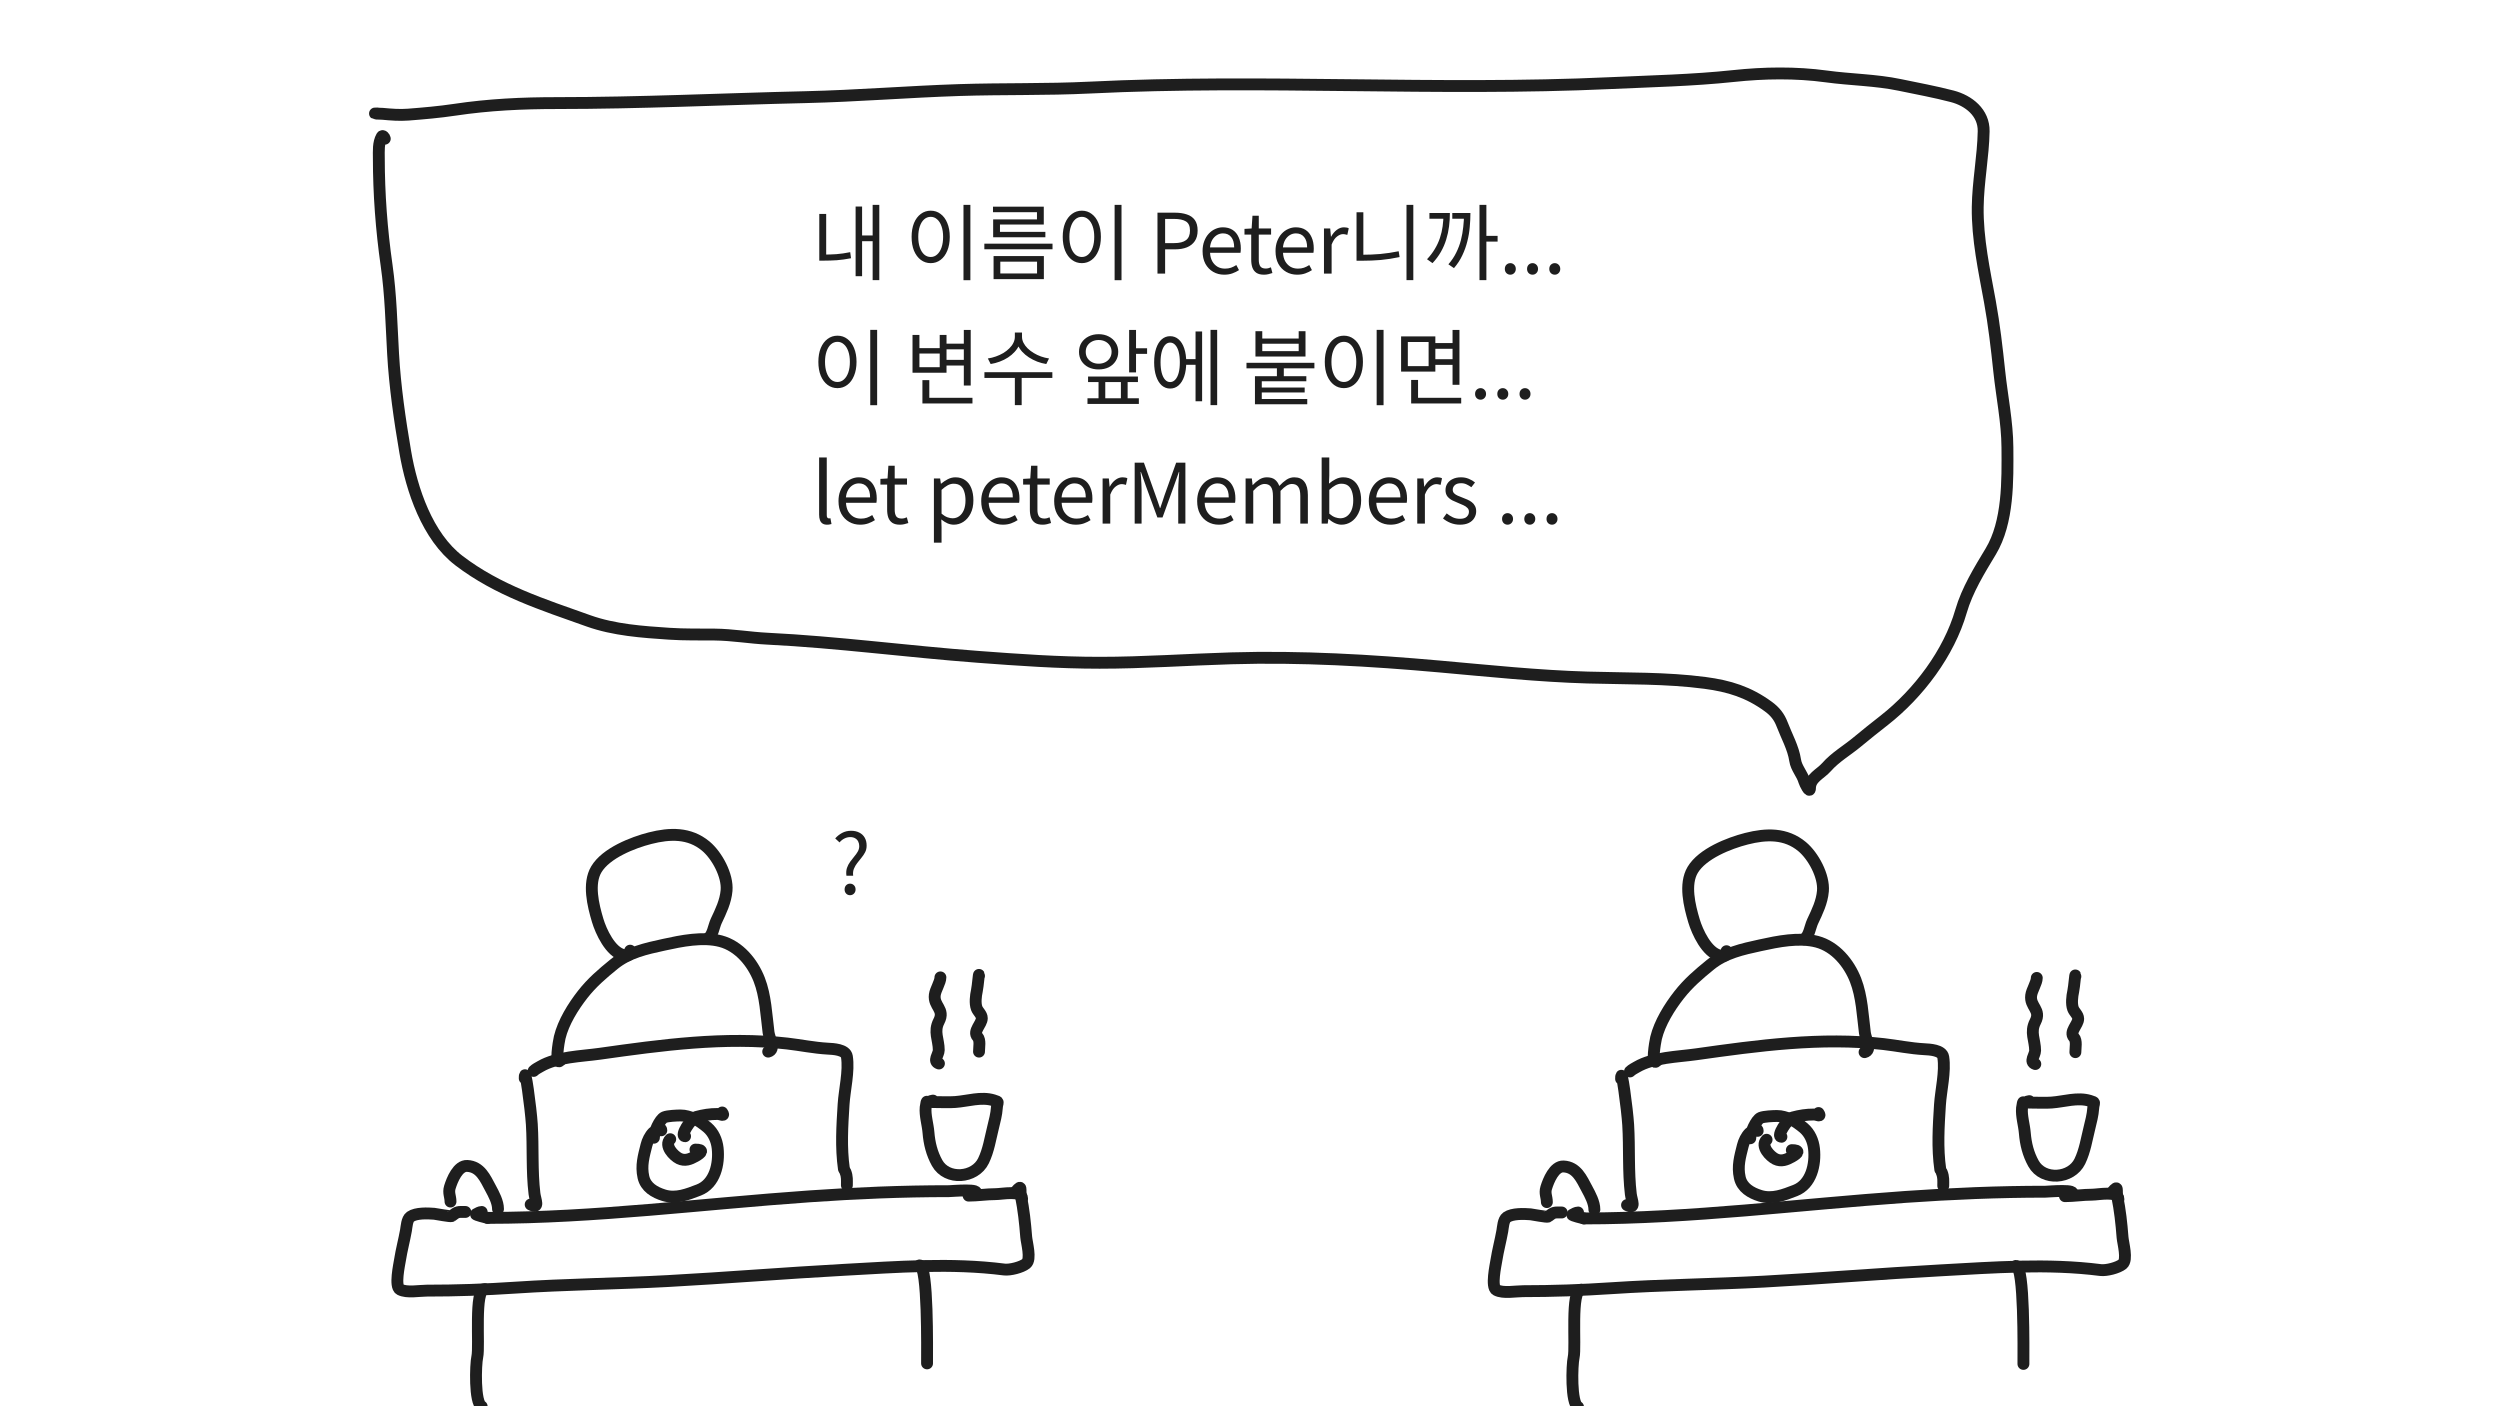 <svg width="1600" height="900" viewBox="0 0 1600 900" fill="none" xmlns="http://www.w3.org/2000/svg">
<rect x="0" y="0" width="1600" height="900" fill="#808080" stroke="none"/>
<g clip-path="url(#clip0_2_852)">
<rect width="1600" height="900" fill="white"/>
<path d="M403.289 608.428C403.289 611.361 402.016 611.892 399.014 611.225C390.656 609.368 384.584 596.024 382.492 589.003C379.631 579.397 376.188 565.546 381.648 556.382C387.847 545.975 404.965 539.256 416.063 536.429C428.701 533.21 441.236 532.783 451.693 541.497C458.853 547.463 465.832 560.316 464.995 569.948C464.383 576.983 461.36 583.15 458.397 589.425C456.729 592.956 456.19 599.079 452.696 600.827" stroke="#1E1E1E" stroke-width="7.601" stroke-linecap="round" stroke-linejoin="round"/>
<path d="M358.634 678.737C354.899 682.472 357.61 666.447 358.211 663.957C360.544 654.294 366.817 644.211 372.885 636.456C378.861 628.821 385.382 623.266 392.838 617.19C402.255 609.517 413.368 607.165 424.931 604.627C436.058 602.185 449.87 599.36 461.194 602.357C473.023 605.488 481.666 616.112 485.898 626.955C489.988 637.436 490.44 649.62 491.862 660.685C492.391 664.795 496.519 671.819 491.651 673.036" stroke="#1E1E1E" stroke-width="7.601" stroke-linecap="round" stroke-linejoin="round"/>
<path d="M335.83 690.139C335.83 680.205 339.757 709.678 340.37 719.592C341.277 734.272 340.299 749.353 342.059 763.932C342.565 768.126 345.519 773.844 339.631 770.899" stroke="#1E1E1E" stroke-width="7.601" stroke-linecap="round" stroke-linejoin="round"/>
<path d="M341.531 685.388C342.712 684.206 344.451 683.362 345.859 682.537C356.487 676.316 371.906 676.092 383.812 674.409C423.337 668.821 463.924 663.292 503.844 667.863C512.505 668.855 521.043 670.662 529.762 671.136C533.212 671.323 541.286 671.636 542.008 676.203C543.488 685.58 540.484 697.464 539.896 706.818C539.026 720.673 538.141 734.333 540.107 748.096" stroke="#1E1E1E" stroke-width="7.601" stroke-linecap="round" stroke-linejoin="round"/>
<path d="M541.057 749.997C542.287 753.072 542.007 755.364 542.007 758.548" stroke="#1E1E1E" stroke-width="7.601" stroke-linecap="round" stroke-linejoin="round"/>
<path d="M308.276 775.65C307.272 775.65 305.471 776.552 304.634 777.075C303.979 777.485 311.503 779.336 312.077 779.45" stroke="#1E1E1E" stroke-width="7.601" stroke-linecap="round" stroke-linejoin="round"/>
<path d="M312.077 779.451C380.921 779.451 449.392 770.456 517.938 765.674C547.797 763.591 577.427 762.348 607.355 762.348C608.991 762.348 629.35 760.494 623.718 764.249" stroke="#1E1E1E" stroke-width="7.601" stroke-linecap="round" stroke-linejoin="round"/>
<path d="M297.825 775.65C292.916 775.65 292.959 775.259 289.063 778.289C288.438 778.775 279.051 776.905 277.873 776.811C273.706 776.48 266.253 776.182 262.671 778.711C260.419 780.301 260.243 785.114 259.82 787.474C258.692 793.766 257.008 799.951 256.02 806.265C255.533 809.375 252.432 823.379 256.02 825.268C260.382 827.563 268.387 826.006 273.122 826.006C292.035 826.006 310.723 825.365 329.602 824.106C362.118 821.938 394.716 821.642 427.254 819.883C464.818 817.853 502.325 814.754 539.896 812.705C574.112 810.838 608.599 808.151 642.721 812.494C646.368 812.958 653.825 811.096 656.762 808.693C660.142 805.928 657.046 795.28 656.762 791.591C656.06 782.472 655.157 774.277 653.384 765.41C652.64 761.693 654.342 757.525 650.322 762.348" stroke="#1E1E1E" stroke-width="7.601" stroke-linecap="round" stroke-linejoin="round"/>
<path d="M619.918 765.199C625.517 765.199 631.427 764.248 637.231 764.248C641.38 764.248 654.123 761.528 654.123 767.099" stroke="#1E1E1E" stroke-width="7.601" stroke-linecap="round" stroke-linejoin="round"/>
<path d="M588.564 809.854C593.984 809.854 593.314 864.13 593.314 872.563" stroke="#1E1E1E" stroke-width="7.601" stroke-linecap="round" stroke-linejoin="round"/>
<path d="M288.324 768.999C288.324 765.757 286.813 763.445 287.902 759.867C289.344 755.128 293.055 745.92 298.986 746.196C307.424 746.588 310.579 754.19 313.977 760.501C316.055 764.359 318.728 769.296 318.728 773.75" stroke="#1E1E1E" stroke-width="7.601" stroke-linecap="round" stroke-linejoin="round"/>
<path d="M593.315 706.29C593.315 702.955 592.514 707.702 592.417 708.719C591.928 713.854 593.8 719.614 594.212 724.765C594.775 731.801 596.384 738.23 599.754 744.296C606.009 755.554 623.932 754.221 629.419 742.923C632.703 736.162 633.78 728.701 635.595 721.44C636.513 717.77 637.749 712.915 637.971 709.141C638.218 704.929 639.95 705.438 635.859 704.179C627.959 701.748 619.316 704.72 611.367 705.288C607.285 705.579 603.108 705.34 599.015 705.34C596.938 705.34 592.347 705.344 597.115 704.39" stroke="#1E1E1E" stroke-width="7.601" stroke-linecap="round" stroke-linejoin="round"/>
<path d="M601.866 625.53C601.866 628.615 598.733 633.236 598.276 636.72C597.314 644.059 604.913 645.849 600.916 653.559C597.386 660.366 600.81 665.272 600.81 672.086C600.81 674.88 596.798 679.265 600.916 680.637" stroke="#1E1E1E" stroke-width="7.601" stroke-linecap="round" stroke-linejoin="round"/>
<path d="M626.569 624.58C626.569 621.38 625.88 630.955 625.197 634.081C624.494 637.293 623.924 642.114 625.091 645.272C625.877 647.399 628.364 649.23 628.364 651.658C628.364 655.476 622.446 659.966 625.619 663.535C627.584 665.746 626.569 670.194 626.569 673.036" stroke="#1E1E1E" stroke-width="7.601" stroke-linecap="round" stroke-linejoin="round"/>
<path d="M310.177 825.057C303.411 825.057 307 861.445 305.479 868.287C304.338 873.42 303.646 897.801 308.277 900.117" stroke="#1E1E1E" stroke-width="7.601" stroke-linecap="round" stroke-linejoin="round"/>
<path d="M423.242 723.393C423.242 720.841 418.671 724.164 418.016 724.818C415.936 726.898 414.451 730 413.741 732.841C411.963 739.952 410.162 746.006 411.788 753.322C413.229 759.809 418.893 763.13 424.931 764.987C432.634 767.357 440.06 764.358 447.206 761.609C457.576 757.621 460.412 744.859 459.294 734.795C458.734 729.757 456.585 724.879 452.696 721.546C450.88 719.989 446.304 716.529 444.092 715.792C441.085 714.79 438.76 713.892 435.594 713.892C433.189 713.892 427.263 714.16 425.142 715.053C422.243 716.274 418.491 724.725 418.491 728.144" stroke="#1E1E1E" stroke-width="7.601" stroke-linecap="round" stroke-linejoin="round"/>
<path d="M428.943 729.094C424.796 733.24 431.314 739.828 434.643 741.445C438.327 743.235 441.662 741.921 445.042 740.02C449.132 737.72 450.618 735.745 445.095 735.745" stroke="#1E1E1E" stroke-width="7.601" stroke-linecap="round" stroke-linejoin="round"/>
<path d="M438.444 727.193C434.905 727.193 442.211 715.752 445.623 714.842C450.323 713.588 454.405 712.942 459.294 712.942C461.273 712.942 464.07 714.801 462.197 711.991" stroke="#1E1E1E" stroke-width="7.601" stroke-linecap="round" stroke-linejoin="round"/>
<path d="M1104.96 608.773C1104.96 611.706 1103.69 612.238 1100.68 611.571C1092.33 609.713 1086.25 596.37 1084.16 589.348C1081.3 579.743 1077.86 565.891 1083.32 556.727C1089.52 546.32 1106.64 539.601 1117.73 536.774C1130.37 533.555 1142.91 533.128 1153.36 541.842C1160.52 547.808 1167.5 560.661 1166.67 570.293C1166.05 577.328 1163.03 583.496 1160.07 589.77C1158.4 593.301 1157.86 599.425 1154.37 601.172" stroke="#1E1E1E" stroke-width="7.601" stroke-linecap="round" stroke-linejoin="round"/>
<path d="M1060.3 679.082C1056.57 682.817 1059.28 666.792 1059.88 664.302C1062.21 654.639 1068.49 644.556 1074.56 636.802C1080.53 629.166 1087.05 623.611 1094.51 617.535C1103.92 609.862 1115.04 607.511 1126.6 604.972C1137.73 602.53 1151.54 599.705 1162.86 602.703C1174.69 605.834 1183.34 616.457 1187.57 627.3C1191.66 637.781 1192.11 649.965 1193.53 661.03C1194.06 665.14 1198.19 672.164 1193.32 673.381" stroke="#1E1E1E" stroke-width="7.601" stroke-linecap="round" stroke-linejoin="round"/>
<path d="M1037.5 690.484C1037.5 680.55 1041.43 710.023 1042.04 719.938C1042.95 734.617 1041.97 749.699 1043.73 764.277C1044.24 768.471 1047.19 774.189 1041.3 771.245" stroke="#1E1E1E" stroke-width="7.601" stroke-linecap="round" stroke-linejoin="round"/>
<path d="M1043.2 685.733C1044.38 684.552 1046.12 683.707 1047.53 682.883C1058.16 676.662 1073.58 676.437 1085.48 674.754C1125.01 669.167 1165.6 663.638 1205.52 668.209C1214.18 669.2 1222.71 671.007 1231.43 671.481C1234.88 671.669 1242.96 671.982 1243.68 676.549C1245.16 685.926 1242.16 697.81 1241.57 707.164C1240.7 721.019 1239.81 734.678 1241.78 748.442" stroke="#1E1E1E" stroke-width="7.601" stroke-linecap="round" stroke-linejoin="round"/>
<path d="M1242.73 750.342C1243.96 753.417 1243.68 755.709 1243.68 758.893" stroke="#1E1E1E" stroke-width="7.601" stroke-linecap="round" stroke-linejoin="round"/>
<path d="M1009.95 775.995C1008.94 775.995 1007.14 776.897 1006.31 777.42C1005.65 777.83 1013.17 779.681 1013.75 779.796" stroke="#1E1E1E" stroke-width="7.601" stroke-linecap="round" stroke-linejoin="round"/>
<path d="M1013.75 779.796C1082.59 779.796 1151.06 770.801 1219.61 766.019C1249.47 763.936 1279.1 762.693 1309.03 762.693C1310.66 762.693 1331.02 760.839 1325.39 764.594" stroke="#1E1E1E" stroke-width="7.601" stroke-linecap="round" stroke-linejoin="round"/>
<path d="M999.496 775.995C994.587 775.995 994.629 775.605 990.734 778.634C990.109 779.121 980.722 777.25 979.544 777.157C975.376 776.825 967.924 776.528 964.341 779.057C962.09 780.646 961.914 785.46 961.491 787.819C960.363 794.111 958.679 800.296 957.691 806.61C957.204 809.721 954.103 823.725 957.691 825.613C962.053 827.909 970.058 826.352 974.793 826.352C993.706 826.352 1012.39 825.71 1031.27 824.452C1063.79 822.284 1096.39 821.988 1128.92 820.229C1166.49 818.198 1204 815.1 1241.57 813.05C1275.78 811.184 1310.27 808.496 1344.39 812.839C1348.04 813.303 1355.5 811.442 1358.43 809.039C1361.81 806.273 1358.72 795.625 1358.43 791.936C1357.73 782.817 1356.83 774.622 1355.05 765.755C1354.31 762.038 1356.01 757.87 1351.99 762.693" stroke="#1E1E1E" stroke-width="7.601" stroke-linecap="round" stroke-linejoin="round"/>
<path d="M1321.59 765.544C1327.19 765.544 1333.1 764.594 1338.9 764.594C1343.05 764.594 1355.79 761.873 1355.79 767.444" stroke="#1E1E1E" stroke-width="7.601" stroke-linecap="round" stroke-linejoin="round"/>
<path d="M1290.24 810.2C1295.66 810.2 1294.99 864.476 1294.99 872.908" stroke="#1E1E1E" stroke-width="7.601" stroke-linecap="round" stroke-linejoin="round"/>
<path d="M989.995 769.344C989.995 766.102 988.483 763.79 989.572 760.212C991.015 755.473 994.726 746.265 1000.66 746.541C1009.09 746.934 1012.25 754.535 1015.65 760.846C1017.73 764.704 1020.4 769.641 1020.4 774.095" stroke="#1E1E1E" stroke-width="7.601" stroke-linecap="round" stroke-linejoin="round"/>
<path d="M1294.99 706.636C1294.99 703.3 1294.18 708.048 1294.09 709.064C1293.6 714.199 1295.47 719.959 1295.88 725.111C1296.45 732.146 1298.06 738.575 1301.43 744.641C1307.68 755.899 1325.6 754.567 1331.09 743.269C1334.37 736.508 1335.45 729.047 1337.27 721.785C1338.18 718.116 1339.42 713.261 1339.64 709.486C1339.89 705.275 1341.62 705.783 1337.53 704.525C1329.63 702.094 1320.99 705.065 1313.04 705.633C1308.96 705.925 1304.78 705.686 1300.69 705.686C1298.61 705.686 1294.02 705.689 1298.79 704.736" stroke="#1E1E1E" stroke-width="7.601" stroke-linecap="round" stroke-linejoin="round"/>
<path d="M1303.54 625.875C1303.54 628.96 1300.4 633.581 1299.95 637.065C1298.98 644.404 1306.58 646.194 1302.59 653.904C1299.06 660.711 1302.48 665.617 1302.48 672.431C1302.48 675.225 1298.47 679.61 1302.59 680.982" stroke="#1E1E1E" stroke-width="7.601" stroke-linecap="round" stroke-linejoin="round"/>
<path d="M1328.24 624.925C1328.24 621.725 1327.55 631.3 1326.87 634.426C1326.17 637.638 1325.6 642.459 1326.76 645.617C1327.55 647.744 1330.04 649.575 1330.04 652.004C1330.04 655.821 1324.12 660.311 1327.29 663.88C1329.26 666.091 1328.24 670.539 1328.24 673.381" stroke="#1E1E1E" stroke-width="7.601" stroke-linecap="round" stroke-linejoin="round"/>
<path d="M1011.85 825.402C1005.08 825.402 1008.67 861.79 1007.15 868.632C1006.01 873.765 1005.32 898.146 1009.95 900.462" stroke="#1E1E1E" stroke-width="7.601" stroke-linecap="round" stroke-linejoin="round"/>
<path d="M1124.91 723.738C1124.91 721.186 1120.34 724.509 1119.69 725.163C1117.61 727.243 1116.12 730.345 1115.41 733.187C1113.63 740.297 1111.83 746.351 1113.46 753.667C1114.9 760.154 1120.56 763.475 1126.6 765.333C1134.3 767.702 1141.73 764.703 1148.88 761.954C1159.25 757.966 1162.08 745.204 1160.96 735.14C1160.41 730.102 1158.26 725.224 1154.37 721.891C1152.55 720.334 1147.97 716.874 1145.76 716.137C1142.76 715.135 1140.43 714.237 1137.26 714.237C1134.86 714.237 1128.93 714.505 1126.81 715.398C1123.91 716.619 1120.16 725.07 1120.16 728.489" stroke="#1E1E1E" stroke-width="7.601" stroke-linecap="round" stroke-linejoin="round"/>
<path d="M1130.61 729.439C1126.47 733.585 1132.99 740.173 1136.31 741.791C1140 743.58 1143.33 742.267 1146.71 740.365C1150.8 738.065 1152.29 736.09 1146.77 736.09" stroke="#1E1E1E" stroke-width="7.601" stroke-linecap="round" stroke-linejoin="round"/>
<path d="M1140.11 727.539C1136.58 727.539 1143.88 716.097 1147.29 715.187C1151.99 713.934 1156.08 713.287 1160.96 713.287C1162.94 713.287 1165.74 715.146 1163.87 712.337" stroke="#1E1E1E" stroke-width="7.601" stroke-linecap="round" stroke-linejoin="round"/>
<path d="M246.257 88.778C246.257 88.055 244.932 86.398 244.356 87.406C242.025 91.486 242.456 96.749 242.456 101.235C242.456 124.066 244.192 147.169 247.418 169.75C250.146 188.845 250.494 207.456 251.588 226.652C252.774 247.466 255.845 268.605 259.347 289.149C263.486 313.429 273.5 343.341 293.763 358.825C318.703 377.883 347.412 386.933 376.635 397.358C393.041 403.211 411.099 404.442 428.364 405.593C438.039 406.238 447.71 406.028 457.396 406.12C468.742 406.229 479.866 408.202 491.178 408.76C536.184 410.98 580.85 417.011 625.779 420.372C651.926 422.328 677.492 424.173 703.743 424.173C731.914 424.173 759.955 422.156 788.093 421.322C832.523 420.006 876.998 422.603 921.269 426.548C952.649 429.344 984.471 432.695 1015.96 433.621C1040.86 434.353 1066.45 433.786 1091.18 437.052C1106.72 439.104 1119.06 442.951 1131.72 452.202C1135.96 455.3 1138.68 458.665 1140.54 463.55C1143.34 470.916 1147.72 478.672 1148.88 486.512C1149.65 491.702 1153.4 495.193 1154.79 500.183C1155.06 501.167 1158.38 508.114 1158.38 504.458C1158.38 497.925 1165.1 495.352 1168.94 490.998C1174.68 484.474 1182.16 480.278 1188.78 474.741C1194.38 470.058 1200.15 465.512 1205.88 461.017C1227.87 443.784 1247.33 417.98 1255.08 391.13C1258.97 377.66 1266.87 364.873 1274.08 352.913C1285.4 334.13 1284.88 307.428 1284.75 286.404C1284.64 270.134 1281.23 253.764 1279.52 237.578C1277.95 222.738 1276.22 207.764 1273.55 193.081C1269.91 173.058 1265.47 152.908 1265.74 132.484C1265.96 116.302 1269.24 100.143 1269.54 84.028C1269.76 72.058 1259.96 64.404 1249.43 61.647C1238.36 58.746 1227.12 56.708 1215.91 54.362C1200.47 51.129 1184.52 51.059 1168.88 48.926C1149.19 46.24 1129.1 46.565 1109.39 48.662C1083.17 51.452 1056.85 51.981 1030.53 53.201C919.601 58.344 808.422 50.584 697.514 56.051C669.64 57.426 641.829 56.727 613.956 57.635C581.137 58.704 548.438 61.414 515.565 62.175C462.436 63.403 409.533 65.975 356.366 65.975C334.273 65.975 312.874 66.972 291.018 70.251C281.199 71.724 271.148 72.59 261.248 73.365C255.693 73.8 250.3 73.345 244.779 72.837C243.828 72.75 237.043 72.626 241.506 72.626" stroke="#1E1E1E" stroke-width="7.601" stroke-linecap="round" stroke-linejoin="round"/>
<path d="M558.498 131.111H562.754V179.264H558.498V131.111ZM550.463 150.691H559.721V154.363H550.463V150.691ZM547.59 132.175H551.74V176.763H547.59V132.175ZM524.339 136.911H528.755V164.685H524.339V136.911ZM524.339 162.929H527.371C529.89 162.929 532.533 162.84 535.299 162.663C538.066 162.45 541.01 162.025 544.132 161.386L544.664 165.27C541.4 165.909 538.35 166.334 535.512 166.547C532.674 166.725 529.961 166.813 527.371 166.813H524.339V162.929ZM616.629 131.111H621.045V179.317H616.629V131.111ZM595.666 134.836C598.042 134.836 600.135 135.527 601.944 136.911C603.789 138.259 605.225 140.192 606.254 142.71C607.318 145.229 607.85 148.191 607.85 151.596C607.85 155.001 607.318 157.963 606.254 160.482C605.225 163 603.789 164.951 601.944 166.334C600.135 167.718 598.042 168.409 595.666 168.409C593.289 168.409 591.179 167.718 589.334 166.334C587.489 164.951 586.035 163 584.971 160.482C583.942 157.963 583.428 155.001 583.428 151.596C583.428 148.191 583.942 145.229 584.971 142.71C586.035 140.192 587.489 138.259 589.334 136.911C591.179 135.527 593.289 134.836 595.666 134.836ZM595.666 138.773C594.069 138.773 592.668 139.305 591.462 140.369C590.292 141.398 589.369 142.888 588.696 144.839C588.022 146.754 587.685 149.007 587.685 151.596C587.685 154.185 588.022 156.456 588.696 158.406C589.369 160.322 590.292 161.812 591.462 162.876C592.668 163.94 594.069 164.472 595.666 164.472C597.226 164.472 598.592 163.94 599.763 162.876C600.969 161.812 601.909 160.322 602.583 158.406C603.257 156.456 603.593 154.185 603.593 151.596C603.593 149.007 603.257 146.754 602.583 144.839C601.909 142.888 600.969 141.398 599.763 140.369C598.592 139.305 597.226 138.773 595.666 138.773ZM629.98 155.959H673.61V159.524H629.98V155.959ZM635.514 132.282H668.023V143.721H639.983V150.053H635.62V140.423H663.66V135.793H635.514V132.282ZM635.62 148.404H669.034V151.862H635.62V148.404ZM635.886 163.887H668.076V178.625H635.886V163.887ZM663.713 167.452H640.196V175.007H663.713V167.452ZM713.351 131.111H717.768V179.317H713.351V131.111ZM692.388 134.836C694.764 134.836 696.857 135.527 698.666 136.911C700.511 138.259 701.947 140.192 702.976 142.71C704.04 145.229 704.572 148.191 704.572 151.596C704.572 155.001 704.04 157.963 702.976 160.482C701.947 163 700.511 164.951 698.666 166.334C696.857 167.718 694.764 168.409 692.388 168.409C690.011 168.409 687.901 167.718 686.056 166.334C684.212 164.951 682.757 163 681.693 160.482C680.665 157.963 680.15 155.001 680.15 151.596C680.15 148.191 680.665 145.229 681.693 142.71C682.757 140.192 684.212 138.259 686.056 136.911C687.901 135.527 690.011 134.836 692.388 134.836ZM692.388 138.773C690.792 138.773 689.39 139.305 688.184 140.369C687.014 141.398 686.092 142.888 685.418 144.839C684.744 146.754 684.407 149.007 684.407 151.596C684.407 154.185 684.744 156.456 685.418 158.406C686.092 160.322 687.014 161.812 688.184 162.876C689.39 163.94 690.792 164.472 692.388 164.472C693.949 164.472 695.314 163.94 696.485 162.876C697.691 161.812 698.631 160.322 699.305 158.406C699.979 156.456 700.316 154.185 700.316 151.596C700.316 149.007 699.979 146.754 699.305 144.839C698.631 142.888 697.691 141.398 696.485 140.369C695.314 139.305 693.949 138.773 692.388 138.773ZM740.783 175.114V136.113H751.903C754.812 136.113 757.365 136.485 759.565 137.23C761.764 137.94 763.467 139.128 764.673 140.795C765.879 142.462 766.482 144.715 766.482 147.552C766.482 150.284 765.879 152.536 764.673 154.31C763.467 156.083 761.782 157.413 759.618 158.3C757.454 159.151 754.953 159.577 752.116 159.577H745.678V175.114H740.783ZM745.678 155.587H751.477C754.882 155.587 757.419 154.948 759.086 153.671C760.753 152.394 761.587 150.354 761.587 147.552C761.587 144.715 760.718 142.764 758.979 141.699C757.277 140.635 754.705 140.103 751.264 140.103H745.678V155.587ZM783.483 175.805C780.894 175.805 778.553 175.202 776.46 173.996C774.367 172.79 772.7 171.07 771.459 168.835C770.253 166.565 769.65 163.851 769.65 160.694C769.65 158.318 770.004 156.207 770.714 154.363C771.423 152.483 772.381 150.887 773.587 149.574C774.828 148.226 776.229 147.215 777.79 146.541C779.351 145.832 780.947 145.477 782.579 145.477C785.062 145.477 787.155 146.027 788.857 147.127C790.56 148.226 791.855 149.805 792.741 151.862C793.664 153.884 794.125 156.278 794.125 159.045C794.125 159.577 794.107 160.074 794.072 160.535C794.036 160.996 793.983 161.422 793.912 161.812H774.438C774.545 163.869 775.006 165.66 775.822 167.186C776.673 168.675 777.79 169.846 779.174 170.697C780.557 171.513 782.171 171.921 784.015 171.921C785.434 171.921 786.711 171.726 787.846 171.336C789.017 170.91 790.152 170.343 791.252 169.633L792.954 172.879C791.713 173.695 790.312 174.386 788.751 174.954C787.19 175.521 785.434 175.805 783.483 175.805ZM774.385 158.353H789.868C789.868 155.445 789.23 153.228 787.953 151.702C786.711 150.142 784.955 149.361 782.685 149.361C781.337 149.361 780.06 149.716 778.854 150.425C777.684 151.135 776.691 152.146 775.875 153.458C775.094 154.771 774.598 156.402 774.385 158.353ZM808.972 175.805C806.95 175.805 805.336 175.415 804.13 174.635C802.924 173.819 802.055 172.684 801.523 171.229C801.026 169.775 800.778 168.09 800.778 166.175V150.159H796.468V146.488L801.044 146.222L801.576 138.081H805.62V146.222H813.494V150.159H805.62V166.334C805.62 168.072 805.939 169.438 806.577 170.431C807.251 171.389 808.422 171.868 810.089 171.868C810.621 171.868 811.189 171.797 811.792 171.655C812.395 171.478 812.927 171.283 813.388 171.07L814.346 174.741C813.53 175.025 812.661 175.273 811.738 175.486C810.816 175.699 809.894 175.805 808.972 175.805ZM830.168 175.805C827.579 175.805 825.237 175.202 823.145 173.996C821.052 172.79 819.385 171.07 818.143 168.835C816.937 166.565 816.334 163.851 816.334 160.694C816.334 158.318 816.689 156.207 817.398 154.363C818.108 152.483 819.065 150.887 820.271 149.574C821.513 148.226 822.914 147.215 824.475 146.541C826.036 145.832 827.632 145.477 829.263 145.477C831.746 145.477 833.839 146.027 835.542 147.127C837.245 148.226 838.539 149.805 839.426 151.862C840.348 153.884 840.809 156.278 840.809 159.045C840.809 159.577 840.792 160.074 840.756 160.535C840.721 160.996 840.668 161.422 840.597 161.812H821.123C821.229 163.869 821.69 165.66 822.506 167.186C823.357 168.675 824.475 169.846 825.858 170.697C827.242 171.513 828.856 171.921 830.7 171.921C832.119 171.921 833.396 171.726 834.531 171.336C835.702 170.91 836.837 170.343 837.936 169.633L839.639 172.879C838.397 173.695 836.996 174.386 835.435 174.954C833.875 175.521 832.119 175.805 830.168 175.805ZM821.07 158.353H836.553C836.553 155.445 835.914 153.228 834.637 151.702C833.396 150.142 831.64 149.361 829.37 149.361C828.022 149.361 826.745 149.716 825.539 150.425C824.368 151.135 823.375 152.146 822.559 153.458C821.779 154.771 821.282 156.402 821.07 158.353ZM847.339 175.114V146.222H851.329L851.808 151.49H851.914C852.908 149.645 854.114 148.191 855.532 147.127C856.987 146.027 858.512 145.477 860.108 145.477C860.782 145.477 861.35 145.53 861.811 145.637C862.307 145.708 862.769 145.867 863.194 146.116L862.29 150.319C861.793 150.177 861.35 150.071 860.96 150C860.569 149.893 860.073 149.84 859.47 149.84C858.299 149.84 857.04 150.354 855.692 151.383C854.344 152.376 853.191 154.097 852.234 156.544V175.114H847.339ZM900.157 131.111H904.52V179.264H900.157V131.111ZM868.179 135.847H872.542V165.643H868.179V135.847ZM868.179 163.036H872.117C875.806 163.036 879.548 162.876 883.344 162.557C887.174 162.202 891.112 161.617 895.155 160.801L895.741 164.525C891.555 165.412 887.529 166.033 883.663 166.388C879.796 166.707 875.948 166.866 872.117 166.866H868.179V163.036ZM946.869 131.111H951.285V179.264H946.869V131.111ZM949.848 150.958H958.468V154.629H949.848V150.958ZM923.83 136.326H927.927C927.927 139.199 927.75 142.054 927.395 144.892C927.04 147.73 926.437 150.514 925.586 153.245C924.77 155.977 923.635 158.619 922.181 161.173C920.762 163.692 918.97 166.104 916.807 168.409L913.295 165.909C915.246 163.851 916.895 161.688 918.243 159.417C919.627 157.147 920.726 154.788 921.542 152.341C922.358 149.893 922.943 147.375 923.298 144.785C923.653 142.161 923.83 139.5 923.83 136.804V136.326ZM914.838 136.326H925.479V139.997H914.838V136.326ZM936.972 136.326H941.069C941.069 139.234 940.927 142.214 940.643 145.264C940.395 148.315 939.881 151.365 939.1 154.416C938.355 157.467 937.291 160.446 935.908 163.355C934.56 166.263 932.769 169.012 930.534 171.602L926.969 169.154C929.027 166.813 930.694 164.33 931.971 161.705C933.283 159.08 934.294 156.385 935.003 153.618C935.713 150.816 936.209 147.996 936.493 145.158C936.812 142.32 936.972 139.518 936.972 136.751V136.326ZM929.47 136.326H938.728V139.997H929.47V136.326ZM966.604 175.805C965.647 175.805 964.813 175.468 964.104 174.794C963.43 174.085 963.093 173.198 963.093 172.134C963.093 170.999 963.43 170.094 964.104 169.42C964.813 168.746 965.647 168.409 966.604 168.409C967.562 168.409 968.378 168.746 969.052 169.42C969.761 170.094 970.116 170.999 970.116 172.134C970.116 173.198 969.761 174.085 969.052 174.794C968.378 175.468 967.562 175.805 966.604 175.805ZM980.828 175.805C979.87 175.805 979.036 175.468 978.327 174.794C977.653 174.085 977.316 173.198 977.316 172.134C977.316 170.999 977.653 170.094 978.327 169.42C979.036 168.746 979.87 168.409 980.828 168.409C981.785 168.409 982.601 168.746 983.275 169.42C983.985 170.094 984.339 170.999 984.339 172.134C984.339 173.198 983.985 174.085 983.275 174.794C982.601 175.468 981.785 175.805 980.828 175.805ZM995.051 175.805C994.093 175.805 993.26 175.468 992.55 174.794C991.876 174.085 991.539 173.198 991.539 172.134C991.539 170.999 991.876 170.094 992.55 169.42C993.26 168.746 994.093 168.409 995.051 168.409C996.009 168.409 996.825 168.746 997.498 169.42C998.208 170.094 998.563 170.999 998.563 172.134C998.563 173.198 998.208 174.085 997.498 174.794C996.825 175.468 996.009 175.805 995.051 175.805ZM556.955 211.111H561.371V259.317H556.955V211.111ZM535.991 214.836C538.368 214.836 540.46 215.527 542.269 216.911C544.114 218.259 545.551 220.192 546.579 222.71C547.643 225.229 548.175 228.191 548.175 231.596C548.175 235.001 547.643 237.963 546.579 240.482C545.551 243 544.114 244.951 542.269 246.334C540.46 247.718 538.368 248.409 535.991 248.409C533.614 248.409 531.504 247.718 529.659 246.334C527.815 244.951 526.36 243 525.296 240.482C524.268 237.963 523.753 235.001 523.753 231.596C523.753 228.191 524.268 225.229 525.296 222.71C526.36 220.192 527.815 218.259 529.659 216.911C531.504 215.527 533.614 214.836 535.991 214.836ZM535.991 218.773C534.395 218.773 532.994 219.305 531.788 220.369C530.617 221.398 529.695 222.888 529.021 224.839C528.347 226.754 528.01 229.007 528.01 231.596C528.01 234.185 528.347 236.456 529.021 238.406C529.695 240.322 530.617 241.812 531.788 242.876C532.994 243.94 534.395 244.472 535.991 244.472C537.552 244.472 538.917 243.94 540.088 242.876C541.294 241.812 542.234 240.322 542.908 238.406C543.582 236.456 543.919 234.185 543.919 231.596C543.919 229.007 543.582 226.754 542.908 224.839C542.234 222.888 541.294 221.398 540.088 220.369C538.917 219.305 537.552 218.773 535.991 218.773ZM604.658 219.944H618.491V223.562H604.658V219.944ZM604.658 230.319H618.598V233.937H604.658V230.319ZM616.842 211.164H621.258V246.76H616.842V211.164ZM590.345 254.581H622.376V258.2H590.345V254.581ZM590.345 243.302H594.761V256.39H590.345V243.302ZM584.013 214.357H588.429V222.817H601.412V214.357H605.775V238.566H584.013V214.357ZM588.429 226.275V235.001H601.412V226.275H588.429ZM649.507 212.814H653.391V215.527C653.391 217.372 653.036 219.11 652.327 220.742C651.618 222.338 650.642 223.81 649.401 225.158C648.195 226.506 646.776 227.712 645.144 228.776C643.512 229.84 641.739 230.727 639.823 231.436C637.943 232.146 636.01 232.66 634.024 232.979L632.215 229.414C633.988 229.166 635.709 228.741 637.376 228.138C639.078 227.535 640.657 226.807 642.111 225.956C643.566 225.069 644.843 224.076 645.942 222.976C647.077 221.877 647.946 220.706 648.549 219.465C649.188 218.188 649.507 216.875 649.507 215.527V212.814ZM650.252 212.814H654.083V215.527C654.083 216.875 654.402 218.17 655.041 219.412C655.679 220.653 656.548 221.824 657.648 222.923C658.783 224.023 660.078 225.016 661.532 225.903C662.986 226.79 664.547 227.535 666.214 228.138C667.917 228.741 669.637 229.166 671.375 229.414L669.619 232.979C667.633 232.66 665.7 232.146 663.82 231.436C661.94 230.691 660.166 229.787 658.499 228.723C656.867 227.659 655.431 226.453 654.189 225.105C652.983 223.757 652.026 222.285 651.316 220.689C650.607 219.057 650.252 217.336 650.252 215.527V212.814ZM649.507 240.96H653.87V259.264H649.507V240.96ZM630.033 238.194H673.503V241.865H630.033V238.194ZM722.643 211.164H727.059V238.353H722.643V211.164ZM725.676 222.87H734.136V226.488H725.676V222.87ZM696.359 240.96H728.283V244.525H696.359V240.96ZM695.986 254.901H728.868V258.519H695.986V254.901ZM703.063 241.812H707.373V256.657H703.063V241.812ZM717.376 241.812H721.685V256.657H717.376V241.812ZM703.116 213.878C705.564 213.878 707.727 214.375 709.607 215.368C711.487 216.326 712.959 217.656 714.024 219.358C715.123 221.026 715.673 222.976 715.673 225.211C715.673 227.41 715.123 229.361 714.024 231.064C712.959 232.767 711.487 234.097 709.607 235.054C707.727 235.977 705.564 236.438 703.116 236.438C700.704 236.438 698.54 235.977 696.625 235.054C694.745 234.097 693.255 232.767 692.155 231.064C691.091 229.361 690.559 227.41 690.559 225.211C690.559 222.976 691.091 221.026 692.155 219.358C693.255 217.656 694.745 216.326 696.625 215.368C698.54 214.375 700.704 213.878 703.116 213.878ZM703.116 217.603C701.555 217.603 700.154 217.922 698.913 218.56C697.671 219.199 696.678 220.086 695.933 221.221C695.224 222.356 694.869 223.668 694.869 225.158C694.869 226.683 695.224 228.013 695.933 229.148C696.678 230.284 697.671 231.17 698.913 231.809C700.154 232.447 701.555 232.767 703.116 232.767C704.712 232.767 706.131 232.447 707.373 231.809C708.614 231.17 709.59 230.284 710.299 229.148C711.044 228.013 711.416 226.683 711.416 225.158C711.416 223.668 711.044 222.356 710.299 221.221C709.59 220.086 708.614 219.199 707.373 218.56C706.131 217.922 704.712 217.603 703.116 217.603ZM757.596 229.84H766.641V233.458H757.596V229.84ZM774.729 211.111H778.985V259.264H774.729V211.111ZM765.151 212.122H769.355V256.816H765.151V212.122ZM748.87 215.155C750.963 215.155 752.772 215.829 754.297 217.177C755.858 218.525 757.064 220.458 757.915 222.976C758.767 225.495 759.192 228.457 759.192 231.862C759.192 235.303 758.767 238.282 757.915 240.801C757.064 243.319 755.858 245.27 754.297 246.654C752.772 248.002 750.963 248.675 748.87 248.675C746.848 248.675 745.057 248.002 743.496 246.654C741.971 245.27 740.783 243.319 739.931 240.801C739.08 238.282 738.654 235.303 738.654 231.862C738.654 228.457 739.08 225.495 739.931 222.976C740.783 220.458 741.971 218.525 743.496 217.177C745.057 215.829 746.848 215.155 748.87 215.155ZM748.87 219.252C747.629 219.252 746.547 219.766 745.624 220.795C744.702 221.824 743.993 223.278 743.496 225.158C743 227.038 742.751 229.273 742.751 231.862C742.751 234.451 743 236.704 743.496 238.619C743.993 240.499 744.702 241.954 745.624 242.982C746.547 244.011 747.629 244.525 748.87 244.525C750.147 244.525 751.247 244.011 752.169 242.982C753.127 241.954 753.854 240.499 754.35 238.619C754.847 236.704 755.095 234.451 755.095 231.862C755.095 229.273 754.847 227.038 754.35 225.158C753.854 223.278 753.127 221.824 752.169 220.795C751.247 219.766 750.147 219.252 748.87 219.252ZM803.171 240.748H836.053V243.993H807.534V257.295H803.171V240.748ZM803.171 255.38H836.638V258.732H803.171V255.38ZM805.938 248.037H834.989V251.176H805.938V248.037ZM817.217 234.31H821.634V241.705H817.217V234.31ZM797.744 232.181H841.214V235.746H797.744V232.181ZM803.49 211.963H807.853V216.645H831.158V211.963H835.521V228.191H803.49V211.963ZM807.853 219.997V224.732H831.158V219.997H807.853ZM881.062 211.111H885.478V259.317H881.062V211.111ZM860.098 214.836C862.475 214.836 864.568 215.527 866.377 216.911C868.221 218.259 869.658 220.192 870.686 222.71C871.751 225.229 872.283 228.191 872.283 231.596C872.283 235.001 871.751 237.963 870.686 240.482C869.658 243 868.221 244.951 866.377 246.334C864.568 247.718 862.475 248.409 860.098 248.409C857.722 248.409 855.611 247.718 853.767 246.334C851.922 244.951 850.468 243 849.404 240.482C848.375 237.963 847.861 235.001 847.861 231.596C847.861 228.191 848.375 225.229 849.404 222.71C850.468 220.192 851.922 218.259 853.767 216.911C855.611 215.527 857.722 214.836 860.098 214.836ZM860.098 218.773C858.502 218.773 857.101 219.305 855.895 220.369C854.724 221.398 853.802 222.888 853.128 224.839C852.454 226.754 852.117 229.007 852.117 231.596C852.117 234.185 852.454 236.456 853.128 238.406C853.802 240.322 854.724 241.812 855.895 242.876C857.101 243.94 858.502 244.472 860.098 244.472C861.659 244.472 863.025 243.94 864.195 242.876C865.401 241.812 866.341 240.322 867.015 238.406C867.689 236.456 868.026 234.185 868.026 231.596C868.026 229.007 867.689 226.754 867.015 224.839C866.341 222.888 865.401 221.398 864.195 220.369C863.025 219.305 861.659 218.773 860.098 218.773ZM917.558 219.571H930.966V223.242H917.558V219.571ZM917.558 229.893H931.072V233.511H917.558V229.893ZM896.701 215.315H918.622V237.821H896.701V215.315ZM914.312 218.879H901.01V234.31H914.312V218.879ZM929.636 211.164H934.052V246.281H929.636V211.164ZM903.139 254.581H935.169V258.2H903.139V254.581ZM903.139 243.142H907.555V256.231H903.139V243.142ZM947.562 255.805C946.605 255.805 945.771 255.468 945.062 254.794C944.388 254.085 944.051 253.198 944.051 252.134C944.051 250.999 944.388 250.094 945.062 249.42C945.771 248.746 946.605 248.409 947.562 248.409C948.52 248.409 949.336 248.746 950.01 249.42C950.719 250.094 951.074 250.999 951.074 252.134C951.074 253.198 950.719 254.085 950.01 254.794C949.336 255.468 948.52 255.805 947.562 255.805ZM961.786 255.805C960.828 255.805 959.994 255.468 959.285 254.794C958.611 254.085 958.274 253.198 958.274 252.134C958.274 250.999 958.611 250.094 959.285 249.42C959.994 248.746 960.828 248.409 961.786 248.409C962.743 248.409 963.559 248.746 964.233 249.42C964.943 250.094 965.297 250.999 965.297 252.134C965.297 253.198 964.943 254.085 964.233 254.794C963.559 255.468 962.743 255.805 961.786 255.805ZM976.009 255.805C975.051 255.805 974.218 255.468 973.508 254.794C972.834 254.085 972.497 253.198 972.497 252.134C972.497 250.999 972.834 250.094 973.508 249.42C974.218 248.746 975.051 248.409 976.009 248.409C976.967 248.409 977.783 248.746 978.457 249.42C979.166 250.094 979.521 250.999 979.521 252.134C979.521 253.198 979.166 254.085 978.457 254.794C977.783 255.468 976.967 255.805 976.009 255.805ZM529.34 335.805C528.134 335.805 527.159 335.557 526.414 335.06C525.669 334.564 525.119 333.837 524.764 332.879C524.41 331.886 524.232 330.715 524.232 329.367V292.761H529.127V329.686C529.127 330.431 529.251 330.963 529.5 331.283C529.783 331.602 530.103 331.761 530.457 331.761C530.599 331.761 530.741 331.761 530.883 331.761C531.025 331.726 531.22 331.691 531.468 331.655L532.16 335.38C531.805 335.486 531.415 335.575 530.99 335.646C530.564 335.752 530.014 335.805 529.34 335.805ZM550.473 335.805C547.883 335.805 545.542 335.202 543.45 333.996C541.357 332.79 539.69 331.07 538.448 328.835C537.242 326.565 536.639 323.851 536.639 320.694C536.639 318.318 536.994 316.207 537.703 314.363C538.413 312.483 539.37 310.887 540.576 309.574C541.818 308.226 543.219 307.215 544.78 306.541C546.34 305.832 547.937 305.477 549.568 305.477C552.051 305.477 554.144 306.027 555.847 307.127C557.549 308.226 558.844 309.805 559.731 311.862C560.653 313.884 561.114 316.278 561.114 319.045C561.114 319.577 561.097 320.074 561.061 320.535C561.026 320.996 560.972 321.422 560.901 321.812H541.428C541.534 323.869 541.995 325.66 542.811 327.186C543.662 328.675 544.78 329.846 546.163 330.697C547.546 331.513 549.16 331.921 551.005 331.921C552.424 331.921 553.701 331.726 554.836 331.336C556.006 330.91 557.141 330.343 558.241 329.633L559.944 332.879C558.702 333.695 557.301 334.386 555.74 334.954C554.18 335.521 552.424 335.805 550.473 335.805ZM541.374 318.353H556.858C556.858 315.445 556.219 313.228 554.942 311.702C553.701 310.142 551.945 309.361 549.675 309.361C548.327 309.361 547.05 309.716 545.844 310.425C544.673 311.135 543.68 312.146 542.864 313.458C542.084 314.771 541.587 316.402 541.374 318.353ZM575.961 335.805C573.939 335.805 572.325 335.415 571.119 334.635C569.913 333.819 569.044 332.684 568.512 331.229C568.016 329.775 567.767 328.09 567.767 326.175V310.159H563.457V306.488L568.033 306.222L568.565 298.081H572.609V306.222H580.484V310.159H572.609V326.334C572.609 328.072 572.928 329.438 573.567 330.431C574.241 331.389 575.411 331.868 577.078 331.868C577.611 331.868 578.178 331.797 578.781 331.655C579.384 331.478 579.916 331.283 580.377 331.07L581.335 334.741C580.519 335.025 579.65 335.273 578.728 335.486C577.806 335.699 576.883 335.805 575.961 335.805ZM597.701 347.298V306.222H601.691L602.17 309.574H602.277C603.589 308.475 605.026 307.517 606.586 306.701C608.183 305.885 609.814 305.477 611.481 305.477C613.964 305.477 616.057 306.098 617.76 307.339C619.498 308.545 620.793 310.248 621.644 312.447C622.531 314.647 622.974 317.236 622.974 320.216C622.974 323.514 622.371 326.334 621.165 328.675C619.995 330.981 618.452 332.755 616.536 333.996C614.656 335.202 612.617 335.805 610.417 335.805C609.105 335.805 607.775 335.521 606.427 334.954C605.079 334.351 603.749 333.517 602.436 332.453L602.596 337.508V347.298H597.701ZM609.619 331.708C611.215 331.708 612.634 331.265 613.876 330.378C615.153 329.456 616.146 328.143 616.855 326.441C617.565 324.703 617.92 322.645 617.92 320.269C617.92 318.14 617.653 316.278 617.121 314.682C616.625 313.05 615.827 311.791 614.727 310.904C613.627 310.018 612.138 309.574 610.258 309.574C609.052 309.574 607.81 309.911 606.533 310.585C605.292 311.259 603.979 312.234 602.596 313.511V328.729C603.873 329.828 605.132 330.609 606.374 331.07C607.615 331.495 608.697 331.708 609.619 331.708ZM641.816 335.805C639.226 335.805 636.885 335.202 634.792 333.996C632.7 332.79 631.032 331.07 629.791 328.835C628.585 326.565 627.982 323.851 627.982 320.694C627.982 318.318 628.337 316.207 629.046 314.363C629.755 312.483 630.713 310.887 631.919 309.574C633.161 308.226 634.562 307.215 636.123 306.541C637.683 305.832 639.28 305.477 640.911 305.477C643.394 305.477 645.487 306.027 647.19 307.127C648.892 308.226 650.187 309.805 651.074 311.862C651.996 313.884 652.457 316.278 652.457 319.045C652.457 319.577 652.439 320.074 652.404 320.535C652.368 320.996 652.315 321.422 652.244 321.812H632.771C632.877 323.869 633.338 325.66 634.154 327.186C635.005 328.675 636.123 329.846 637.506 330.697C638.889 331.513 640.503 331.921 642.348 331.921C643.767 331.921 645.044 331.726 646.179 331.336C647.349 330.91 648.484 330.343 649.584 329.633L651.287 332.879C650.045 333.695 648.644 334.386 647.083 334.954C645.522 335.521 643.767 335.805 641.816 335.805ZM632.717 318.353H648.201C648.201 315.445 647.562 313.228 646.285 311.702C645.044 310.142 643.288 309.361 641.018 309.361C639.67 309.361 638.393 309.716 637.187 310.425C636.016 311.135 635.023 312.146 634.207 313.458C633.427 314.771 632.93 316.402 632.717 318.353ZM667.304 335.805C665.282 335.805 663.668 335.415 662.462 334.635C661.256 333.819 660.387 332.684 659.855 331.229C659.358 329.775 659.11 328.09 659.11 326.175V310.159H654.8V306.488L659.376 306.222L659.908 298.081H663.952V306.222H671.827V310.159H663.952V326.334C663.952 328.072 664.271 329.438 664.91 330.431C665.584 331.389 666.754 331.868 668.421 331.868C668.953 331.868 669.521 331.797 670.124 331.655C670.727 331.478 671.259 331.283 671.72 331.07L672.678 334.741C671.862 335.025 670.993 335.273 670.071 335.486C669.149 335.699 668.226 335.805 667.304 335.805ZM688.5 335.805C685.911 335.805 683.57 335.202 681.477 333.996C679.384 332.79 677.717 331.07 676.476 328.835C675.27 326.565 674.667 323.851 674.667 320.694C674.667 318.318 675.021 316.207 675.731 314.363C676.44 312.483 677.398 310.887 678.604 309.574C679.845 308.226 681.246 307.215 682.807 306.541C684.368 305.832 685.964 305.477 687.596 305.477C690.079 305.477 692.172 306.027 693.874 307.127C695.577 308.226 696.872 309.805 697.758 311.862C698.681 313.884 699.142 316.278 699.142 319.045C699.142 319.577 699.124 320.074 699.089 320.535C699.053 320.996 699 321.422 698.929 321.812H679.455C679.562 323.869 680.023 325.66 680.839 327.186C681.69 328.675 682.807 329.846 684.191 330.697C685.574 331.513 687.188 331.921 689.032 331.921C690.451 331.921 691.728 331.726 692.863 331.336C694.034 330.91 695.169 330.343 696.269 329.633L697.971 332.879C696.73 333.695 695.329 334.386 693.768 334.954C692.207 335.521 690.451 335.805 688.5 335.805ZM679.402 318.353H694.885C694.885 315.445 694.247 313.228 692.97 311.702C691.728 310.142 689.972 309.361 687.702 309.361C686.354 309.361 685.077 309.716 683.871 310.425C682.701 311.135 681.708 312.146 680.892 313.458C680.111 314.771 679.615 316.402 679.402 318.353ZM705.671 335.114V306.222H709.661L710.14 311.49H710.247C711.24 309.645 712.446 308.191 713.865 307.127C715.319 306.027 716.844 305.477 718.441 305.477C719.115 305.477 719.682 305.53 720.143 305.637C720.64 305.708 721.101 305.867 721.527 306.116L720.622 310.319C720.125 310.177 719.682 310.071 719.292 310C718.902 309.893 718.405 309.84 717.802 309.84C716.632 309.84 715.372 310.354 714.024 311.383C712.676 312.376 711.524 314.097 710.566 316.544V335.114H705.671ZM726.193 335.114V296.113H732.099L739.548 316.97C740.044 318.282 740.523 319.63 740.984 321.014C741.445 322.397 741.906 323.763 742.368 325.111H742.58C743.077 323.763 743.538 322.397 743.964 321.014C744.425 319.63 744.868 318.282 745.294 316.97L752.743 296.113H758.649V335.114H754.073V313.511C754.073 312.376 754.109 311.153 754.18 309.84C754.25 308.492 754.339 307.144 754.446 305.796C754.552 304.413 754.641 303.154 754.712 302.019H754.499L751.36 310.904L744.017 331.176H740.718L733.322 310.904L730.183 302.019H729.97C730.112 303.154 730.219 304.413 730.29 305.796C730.396 307.144 730.467 308.492 730.502 309.84C730.573 311.153 730.609 312.376 730.609 313.511V335.114H726.193ZM780.013 335.805C777.423 335.805 775.082 335.202 772.989 333.996C770.897 332.79 769.23 331.07 767.988 328.835C766.782 326.565 766.179 323.851 766.179 320.694C766.179 318.318 766.534 316.207 767.243 314.363C767.953 312.483 768.91 310.887 770.116 309.574C771.358 308.226 772.759 307.215 774.32 306.541C775.88 305.832 777.477 305.477 779.108 305.477C781.591 305.477 783.684 306.027 785.387 307.127C787.089 308.226 788.384 309.805 789.271 311.862C790.193 313.884 790.654 316.278 790.654 319.045C790.654 319.577 790.637 320.074 790.601 320.535C790.566 320.996 790.512 321.422 790.441 321.812H770.968C771.074 323.869 771.535 325.66 772.351 327.186C773.202 328.675 774.32 329.846 775.703 330.697C777.086 331.513 778.7 331.921 780.545 331.921C781.964 331.921 783.241 331.726 784.376 331.336C785.546 330.91 786.681 330.343 787.781 329.633L789.484 332.879C788.242 333.695 786.841 334.386 785.28 334.954C783.72 335.521 781.964 335.805 780.013 335.805ZM770.914 318.353H786.398C786.398 315.445 785.759 313.228 784.482 311.702C783.241 310.142 781.485 309.361 779.215 309.361C777.867 309.361 776.59 309.716 775.384 310.425C774.213 311.135 773.22 312.146 772.404 313.458C771.624 314.771 771.127 316.402 770.914 318.353ZM797.183 335.114V306.222H801.174L801.653 310.425H801.759C803.036 309.042 804.42 307.871 805.909 306.914C807.435 305.956 809.049 305.477 810.751 305.477C812.986 305.477 814.724 305.974 815.965 306.967C817.207 307.96 818.129 309.308 818.732 311.011C820.257 309.379 821.783 308.049 823.308 307.02C824.869 305.992 826.536 305.477 828.31 305.477C831.254 305.477 833.435 306.453 834.854 308.404C836.308 310.319 837.035 313.121 837.035 316.81V335.114H832.194V317.449C832.194 314.717 831.75 312.749 830.863 311.543C830.012 310.337 828.664 309.734 826.82 309.734C825.72 309.734 824.567 310.106 823.361 310.851C822.191 311.561 820.914 312.66 819.53 314.15V335.114H814.688V317.449C814.688 314.717 814.245 312.749 813.358 311.543C812.507 310.337 811.159 309.734 809.315 309.734C808.215 309.734 807.062 310.106 805.856 310.851C804.65 311.561 803.391 312.66 802.078 314.15V335.114H797.183ZM858.573 335.805C857.26 335.805 855.877 335.486 854.423 334.847C852.968 334.209 851.62 333.304 850.379 332.134H850.166L849.74 335.114H845.856V292.761H850.751V304.36L850.538 309.521C851.851 308.386 853.287 307.428 854.848 306.648C856.409 305.867 858.005 305.477 859.637 305.477C862.12 305.477 864.213 306.098 865.915 307.339C867.618 308.545 868.913 310.248 869.799 312.447C870.686 314.647 871.13 317.236 871.13 320.216C871.13 323.479 870.527 326.281 869.321 328.622C868.15 330.963 866.607 332.755 864.692 333.996C862.812 335.202 860.772 335.805 858.573 335.805ZM857.775 331.708C859.371 331.708 860.79 331.265 862.031 330.378C863.308 329.456 864.301 328.143 865.011 326.441C865.72 324.703 866.075 322.645 866.075 320.269C866.075 318.14 865.809 316.278 865.277 314.682C864.78 313.05 863.982 311.791 862.882 310.904C861.783 310.018 860.293 309.574 858.413 309.574C857.207 309.574 855.966 309.911 854.689 310.585C853.412 311.259 852.099 312.234 850.751 313.511V328.729C851.993 329.828 853.234 330.609 854.476 331.07C855.753 331.495 856.852 331.708 857.775 331.708ZM889.867 335.805C887.278 335.805 884.937 335.202 882.844 333.996C880.751 332.79 879.084 331.07 877.842 328.835C876.636 326.565 876.033 323.851 876.033 320.694C876.033 318.318 876.388 316.207 877.097 314.363C877.807 312.483 878.765 310.887 879.971 309.574C881.212 308.226 882.613 307.215 884.174 306.541C885.735 305.832 887.331 305.477 888.963 305.477C891.446 305.477 893.538 306.027 895.241 307.127C896.944 308.226 898.238 309.805 899.125 311.862C900.047 313.884 900.509 316.278 900.509 319.045C900.509 319.577 900.491 320.074 900.455 320.535C900.42 320.996 900.367 321.422 900.296 321.812H880.822C880.928 323.869 881.39 325.66 882.205 327.186C883.057 328.675 884.174 329.846 885.557 330.697C886.941 331.513 888.555 331.921 890.399 331.921C891.818 331.921 893.095 331.726 894.23 331.336C895.401 330.91 896.536 330.343 897.635 329.633L899.338 332.879C898.097 333.695 896.695 334.386 895.135 334.954C893.574 335.521 891.818 335.805 889.867 335.805ZM880.769 318.353H896.252C896.252 315.445 895.614 313.228 894.337 311.702C893.095 310.142 891.339 309.361 889.069 309.361C887.721 309.361 886.444 309.716 885.238 310.425C884.068 311.135 883.074 312.146 882.259 313.458C881.478 314.771 880.982 316.402 880.769 318.353ZM907.038 335.114V306.222H911.028L911.507 311.49H911.614C912.607 309.645 913.813 308.191 915.232 307.127C916.686 306.027 918.211 305.477 919.807 305.477C920.481 305.477 921.049 305.53 921.51 305.637C922.007 305.708 922.468 305.867 922.893 306.116L921.989 310.319C921.492 310.177 921.049 310.071 920.659 310C920.269 309.893 919.772 309.84 919.169 309.84C917.998 309.84 916.739 310.354 915.391 311.383C914.043 312.376 912.89 314.097 911.933 316.544V335.114H907.038ZM934.272 335.805C932.25 335.805 930.282 335.433 928.366 334.688C926.486 333.907 924.872 332.95 923.524 331.815L925.866 328.569C927.143 329.598 928.455 330.431 929.803 331.07C931.151 331.708 932.694 332.028 934.432 332.028C936.347 332.028 937.766 331.602 938.688 330.751C939.646 329.864 940.125 328.782 940.125 327.505C940.125 326.512 939.788 325.696 939.114 325.057C938.476 324.383 937.642 323.816 936.613 323.355C935.62 322.858 934.592 322.415 933.527 322.025C932.179 321.493 930.849 320.907 929.537 320.269C928.26 319.595 927.196 318.743 926.344 317.715C925.529 316.651 925.121 315.303 925.121 313.671C925.121 312.11 925.511 310.727 926.291 309.521C927.072 308.279 928.207 307.304 929.696 306.595C931.186 305.85 932.978 305.477 935.07 305.477C936.844 305.477 938.493 305.796 940.019 306.435C941.579 307.073 942.91 307.854 944.009 308.776L941.668 311.809C940.675 311.099 939.646 310.496 938.582 310C937.553 309.503 936.401 309.255 935.124 309.255C933.279 309.255 931.913 309.681 931.027 310.532C930.175 311.348 929.75 312.323 929.75 313.458C929.75 314.345 930.033 315.09 930.601 315.693C931.204 316.296 931.984 316.81 932.942 317.236C933.9 317.626 934.911 318.034 935.975 318.46C937.039 318.85 938.085 319.276 939.114 319.737C940.178 320.198 941.118 320.748 941.934 321.386C942.785 322.025 943.459 322.823 943.956 323.78C944.488 324.703 944.754 325.855 944.754 327.239C944.754 328.8 944.346 330.236 943.53 331.549C942.75 332.861 941.579 333.907 940.019 334.688C938.493 335.433 936.578 335.805 934.272 335.805ZM964.835 335.805C963.877 335.805 963.043 335.468 962.334 334.794C961.66 334.085 961.323 333.198 961.323 332.134C961.323 330.999 961.66 330.094 962.334 329.42C963.043 328.746 963.877 328.409 964.835 328.409C965.792 328.409 966.608 328.746 967.282 329.42C967.992 330.094 968.346 330.999 968.346 332.134C968.346 333.198 967.992 334.085 967.282 334.794C966.608 335.468 965.792 335.805 964.835 335.805ZM979.058 335.805C978.1 335.805 977.267 335.468 976.557 334.794C975.883 334.085 975.546 333.198 975.546 332.134C975.546 330.999 975.883 330.094 976.557 329.42C977.267 328.746 978.1 328.409 979.058 328.409C980.016 328.409 980.832 328.746 981.506 329.42C982.215 330.094 982.57 330.999 982.57 332.134C982.57 333.198 982.215 334.085 981.506 334.794C980.832 335.468 980.016 335.805 979.058 335.805ZM993.281 335.805C992.324 335.805 991.49 335.468 990.781 334.794C990.107 334.085 989.77 333.198 989.77 332.134C989.77 330.999 990.107 330.094 990.781 329.42C991.49 328.746 992.324 328.409 993.281 328.409C994.239 328.409 995.055 328.746 995.729 329.42C996.438 330.094 996.793 330.999 996.793 332.134C996.793 333.198 996.438 334.085 995.729 334.794C995.055 335.468 994.239 335.805 993.281 335.805Z" fill="#1E1E1E"/>
<path d="M541.715 560.48C541.467 558.636 541.574 556.986 542.035 555.532C542.531 554.078 543.205 552.765 544.057 551.595C544.908 550.424 545.777 549.307 546.664 548.242C547.586 547.178 548.349 546.114 548.952 545.05C549.59 543.95 549.909 542.762 549.909 541.485C549.909 540.421 549.697 539.463 549.271 538.612C548.845 537.725 548.207 537.034 547.355 536.537C546.504 536.005 545.44 535.739 544.163 535.739C542.851 535.739 541.609 536.04 540.439 536.643C539.268 537.211 538.222 538.044 537.299 539.144L534.533 536.59C535.774 535.171 537.246 534.001 538.949 533.078C540.651 532.156 542.567 531.695 544.695 531.695C546.717 531.695 548.473 532.085 549.963 532.866C551.452 533.611 552.605 534.692 553.421 536.111C554.237 537.53 554.645 539.215 554.645 541.166C554.645 542.762 554.326 544.181 553.687 545.423C553.049 546.664 552.268 547.835 551.346 548.934C550.424 550.034 549.519 551.169 548.632 552.339C547.746 553.475 547.036 554.698 546.504 556.011C545.972 557.288 545.812 558.777 546.025 560.48H541.715ZM544.003 572.931C543.046 572.931 542.23 572.594 541.556 571.92C540.882 571.21 540.545 570.323 540.545 569.259C540.545 568.124 540.882 567.22 541.556 566.546C542.23 565.872 543.046 565.535 544.003 565.535C544.997 565.535 545.83 565.872 546.504 566.546C547.214 567.22 547.568 568.124 547.568 569.259C547.568 570.323 547.214 571.21 546.504 571.92C545.83 572.594 544.997 572.931 544.003 572.931Z" fill="#1E1E1E"/>
</g>
<defs>
<clipPath id="clip0_2_852">
<rect width="1600" height="900" fill="white"/>
</clipPath>
</defs>
</svg>
